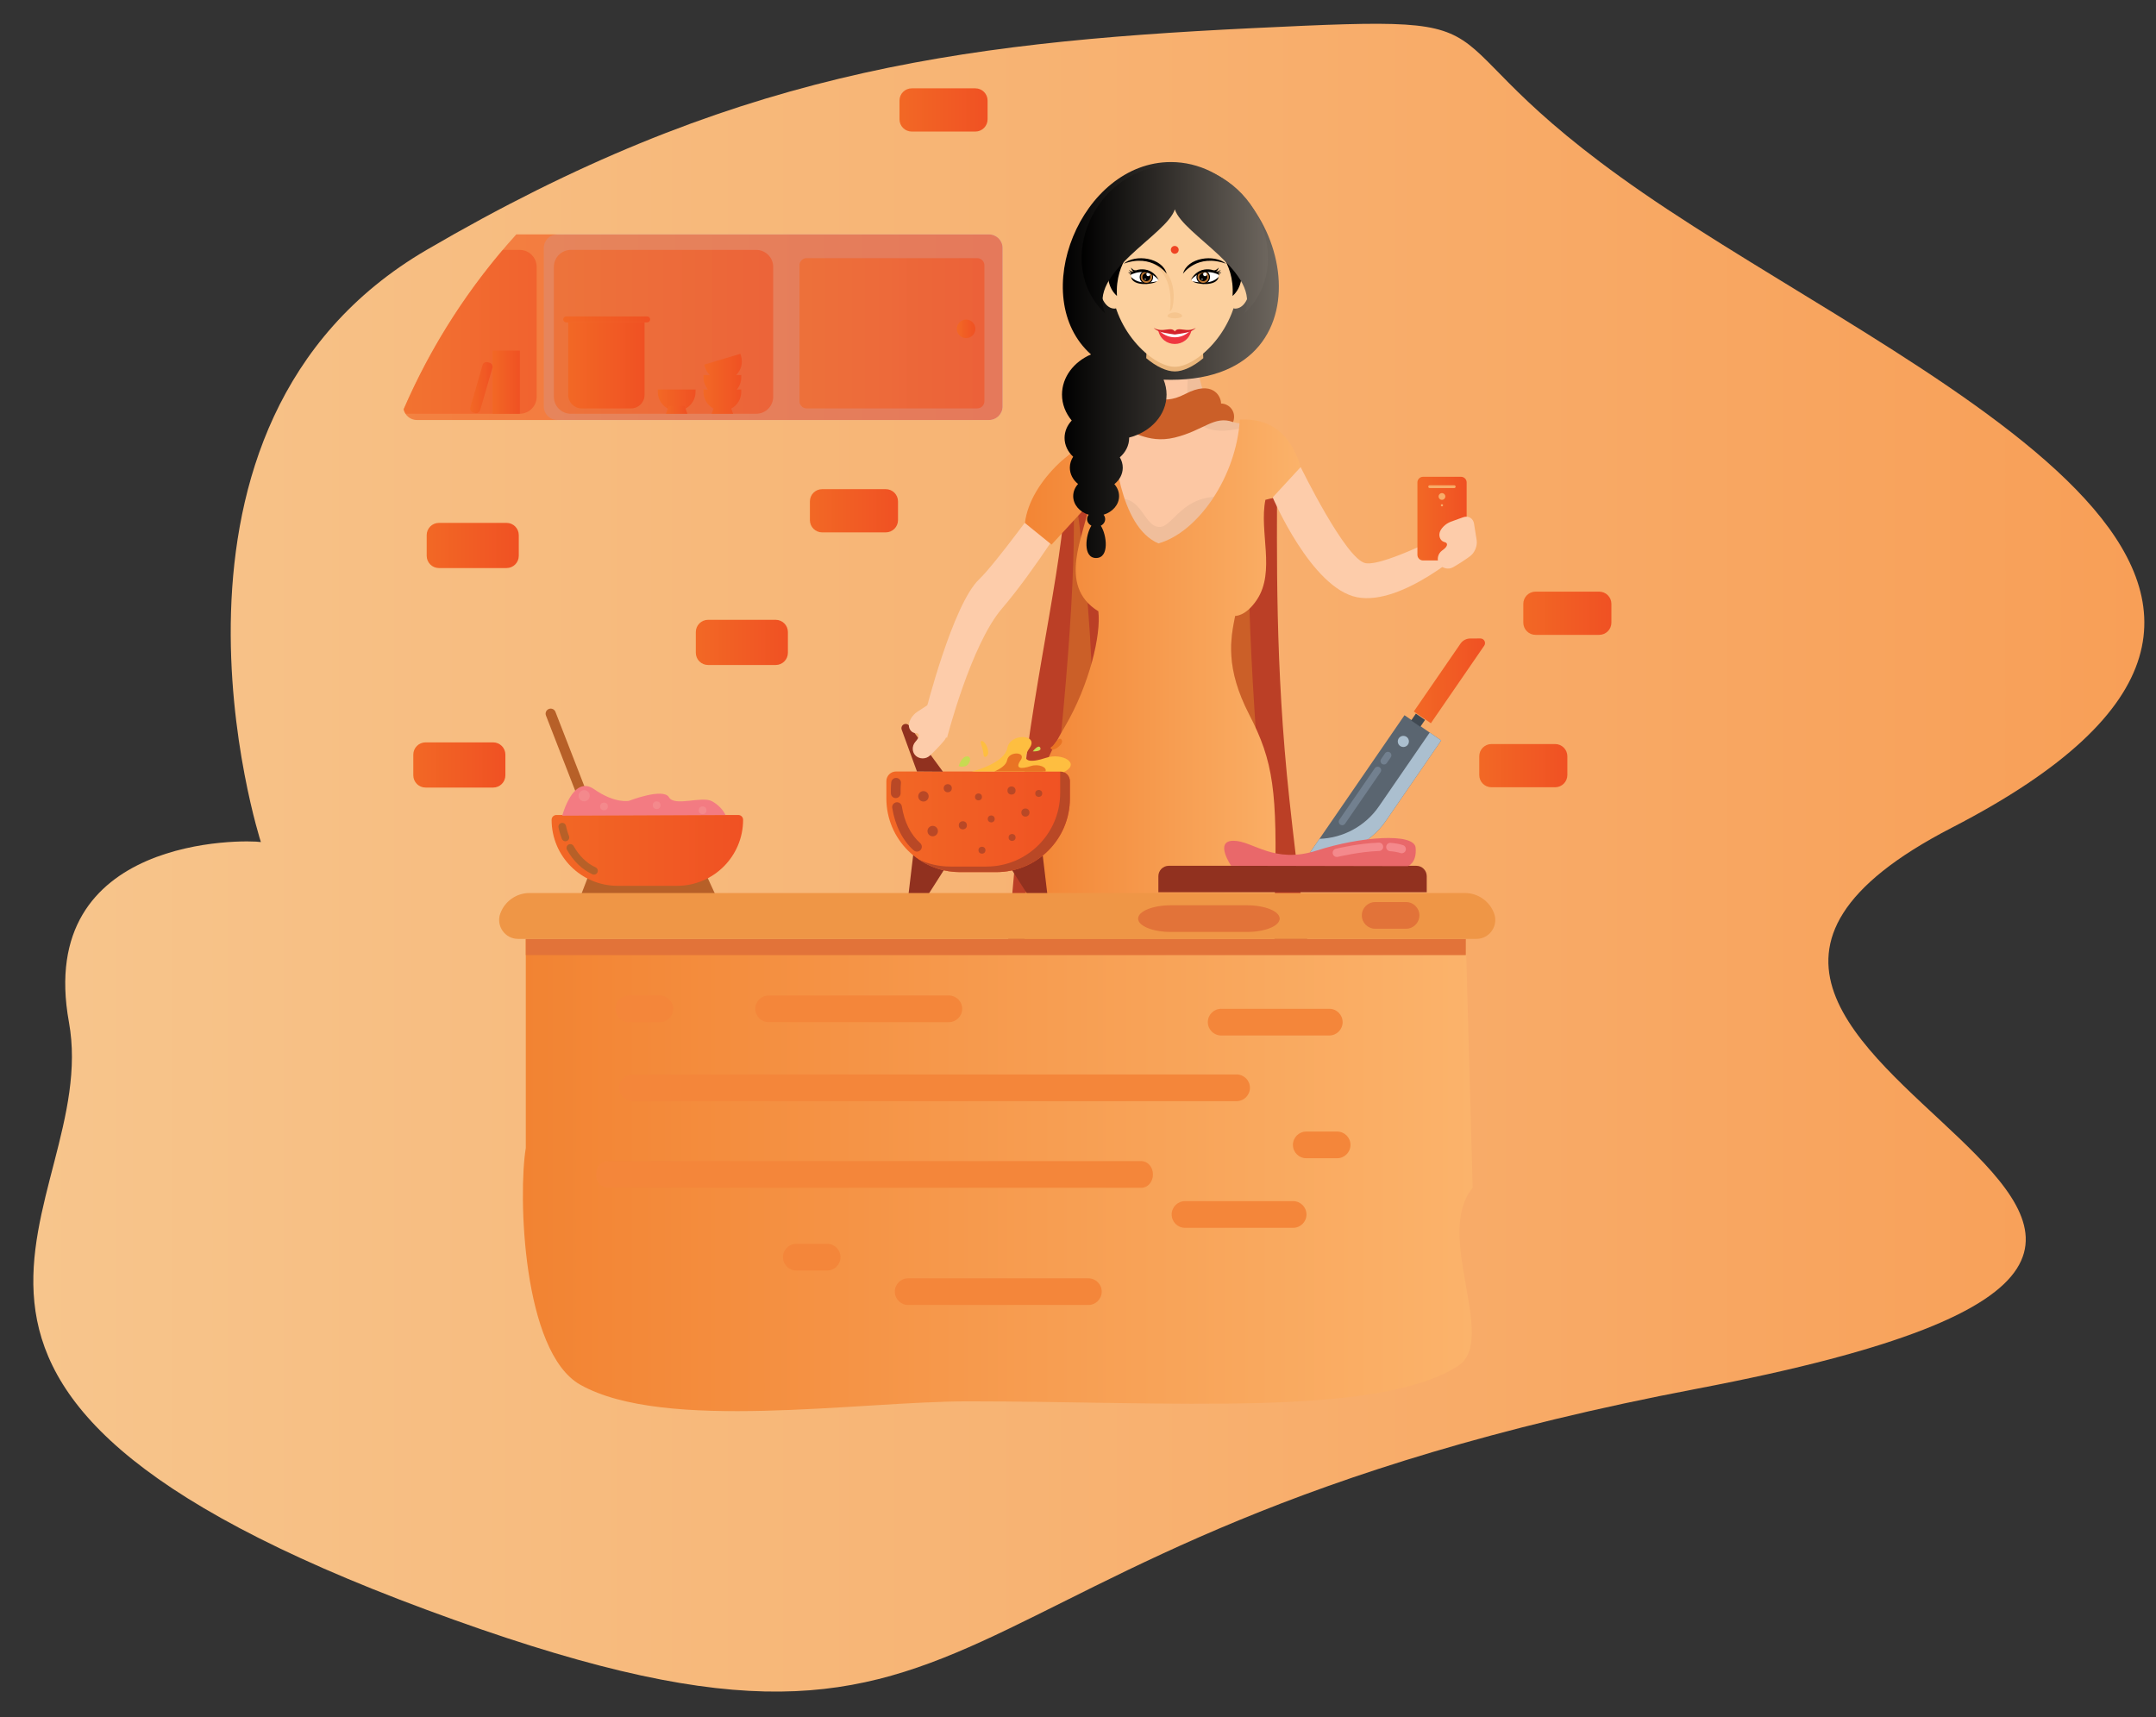<?xml version="1.0" encoding="utf-8"?>
<!-- Generator: Adobe Illustrator 16.0.0, SVG Export Plug-In . SVG Version: 6.00 Build 0)  -->
<!DOCTYPE svg PUBLIC "-//W3C//DTD SVG 1.1//EN" "http://www.w3.org/Graphics/SVG/1.1/DTD/svg11.dtd">
<svg version="1.1" id="Layer_1" xmlns="http://www.w3.org/2000/svg" xmlns:xlink="http://www.w3.org/1999/xlink" x="0px" y="0px"
	 width="1504px" height="1198px" viewBox="0 0 1504 1198" enable-background="new 0 0 1504 1198" xml:space="preserve">
<rect x="0" y="0" width="1504" height="1198" fill="#333333" stroke="none"/>
<linearGradient id="SVGID_1_" gradientUnits="userSpaceOnUse" x1="23.241" y1="598.326" x2="1495.865" y2="598.326">
	<stop  offset="0" style="stop-color:#F7C58C"/>
	<stop  offset="1" style="stop-color:#F89F57"/>
</linearGradient>
<path fill="url(#SVGID_1_)" d="M181.983,587.42c0,0-94.085-290.671,115.669-413.122S663.475,29.813,873.576,19.644
	s96.542-1.218,289.763,126.51s516.95,266.886,198.306,431.206s391.524,282.964-177.967,391.438s-465.271,310.17-886.025,154.237
	S71.814,843.75,48.085,713.054S171.813,585.703,181.983,587.42z"/>
<g>
	<path fill="#CCD8DE" d="M689.951,293.008H388.797c-5.221,0-9.453-4.231-9.453-9.452V172.977c0-5.221,4.232-9.453,9.453-9.453
		h301.154c5.22,0,9.452,4.232,9.452,9.453v110.579C699.403,288.777,695.171,293.008,689.951,293.008z"/>
	<linearGradient id="SVGID_2_" gradientUnits="userSpaceOnUse" x1="281.582" y1="228.266" x2="699.403" y2="228.266">
		<stop  offset="0" style="stop-color:#F26825"/>
		<stop  offset="1" style="stop-color:#F05123"/>
	</linearGradient>
	<path opacity="0.7" fill="url(#SVGID_2_)" d="M689.951,163.524H360.156c-32.436,35.844-59.112,76.996-78.574,121.996
		c0.904,4.277,4.698,7.488,9.245,7.488h399.125c5.22,0,9.452-4.231,9.452-9.452V172.977
		C699.403,167.756,695.171,163.524,689.951,163.524z"/>
	<linearGradient id="SVGID_3_" gradientUnits="userSpaceOnUse" x1="386.374" y1="231.49" x2="539.374" y2="231.49">
		<stop  offset="0" style="stop-color:#F26825"/>
		<stop  offset="1" style="stop-color:#F05123"/>
	</linearGradient>
	<path opacity="0.6" fill="url(#SVGID_3_)" d="M527.507,288.647H398.241c-6.554,0-11.867-5.313-11.867-11.866V186.2
		c0-6.554,5.313-11.866,11.867-11.866h129.267c6.554,0,11.867,5.313,11.867,11.866v90.581
		C539.374,283.334,534.061,288.647,527.507,288.647z"/>
	<linearGradient id="SVGID_4_" gradientUnits="userSpaceOnUse" x1="281.582" y1="231.49" x2="374.374" y2="231.49">
		<stop  offset="0" style="stop-color:#F26825"/>
		<stop  offset="1" style="stop-color:#F05123"/>
	</linearGradient>
	<path opacity="0.6" fill="url(#SVGID_4_)" d="M362.507,174.333h-11.792c-28.187,33.23-51.597,70.64-69.133,111.187
		c0.239,1.132,0.685,2.186,1.289,3.127h79.637c6.554,0,11.867-5.313,11.867-11.866V186.2
		C374.374,179.646,369.061,174.333,362.507,174.333z"/>
	<linearGradient id="SVGID_5_" gradientUnits="userSpaceOnUse" x1="557.707" y1="232.483" x2="686.707" y2="232.483">
		<stop  offset="0" style="stop-color:#F26825"/>
		<stop  offset="1" style="stop-color:#F05123"/>
	</linearGradient>
	<path opacity="0.6" fill="url(#SVGID_5_)" d="M681.707,284.9h-119c-2.762,0-5-2.239-5-5v-94.833c0-2.762,2.238-5,5-5h119
		c2.762,0,5,2.238,5,5V279.9C686.707,282.661,684.469,284.9,681.707,284.9z"/>
	<g>
		<g>
			<linearGradient id="SVGID_6_" gradientUnits="userSpaceOnUse" x1="396.374" y1="254.9" x2="449.624" y2="254.9">
				<stop  offset="0" style="stop-color:#F26825"/>
				<stop  offset="1" style="stop-color:#F05123"/>
			</linearGradient>
			<path fill="url(#SVGID_6_)" d="M440.249,284.9h-34.5c-5.178,0-9.375-4.197-9.375-9.375V224.9h53.25v50.625
				C449.624,280.703,445.427,284.9,440.249,284.9z"/>
			<linearGradient id="SVGID_7_" gradientUnits="userSpaceOnUse" x1="392.874" y1="222.816" x2="453.541" y2="222.816">
				<stop  offset="0" style="stop-color:#F26825"/>
				<stop  offset="1" style="stop-color:#F05123"/>
			</linearGradient>
			<path fill="url(#SVGID_7_)" d="M451.458,220.733h-56.5c-1.151,0-2.083,0.934-2.083,2.084l0,0c0,1.15,0.933,2.083,2.083,2.083
				h56.5c1.15,0,2.083-0.933,2.083-2.083l0,0C453.541,221.667,452.608,220.733,451.458,220.733z"/>
		</g>
	</g>
	<g>
		<g>
			<linearGradient id="SVGID_8_" gradientUnits="userSpaceOnUse" x1="458.874" y1="279.15" x2="485.207" y2="279.15">
				<stop  offset="0" style="stop-color:#F26825"/>
				<stop  offset="1" style="stop-color:#F05123"/>
			</linearGradient>
			<path fill="url(#SVGID_8_)" d="M485.208,271.733h-26.333v1.667c0,7.272,5.895,13.167,13.167,13.167l0,0
				c7.272,0,13.167-5.895,13.167-13.167V271.733z"/>
			<linearGradient id="SVGID_9_" gradientUnits="userSpaceOnUse" x1="464.541" y1="285.94" x2="479.541" y2="285.94">
				<stop  offset="0" style="stop-color:#F26825"/>
				<stop  offset="1" style="stop-color:#F05123"/>
			</linearGradient>
			<polygon fill="url(#SVGID_9_)" points="477.541,283.233 466.541,283.233 464.541,288.647 479.541,288.647 			"/>
		</g>
	</g>
	<linearGradient id="SVGID_10_" gradientUnits="userSpaceOnUse" x1="490.749" y1="267.727" x2="517.515" y2="267.727">
		<stop  offset="0" style="stop-color:#F26825"/>
		<stop  offset="1" style="stop-color:#F05123"/>
	</linearGradient>
	<path fill="url(#SVGID_10_)" d="M516.957,248.403l-0.479-1.596l-25.222,7.57l0.479,1.596c0.666,2.219,1.867,4.126,3.416,5.635
		h-4.402v1.667c0,3.222,1.161,6.17,3.082,8.458h-3.082v1.667c0,5.044,2.838,9.42,7.002,11.632l-1.336,3.615h15l-1.335-3.615
		c4.164-2.212,7.002-6.588,7.002-11.632v-1.667H514c1.921-2.288,3.083-5.236,3.083-8.458v-1.667h-3.545
		C516.928,258.293,518.415,253.26,516.957,248.403z"/>
	<linearGradient id="SVGID_11_" gradientUnits="userSpaceOnUse" x1="667.488" y1="229.4" x2="680.403" y2="229.4">
		<stop  offset="0" style="stop-color:#F26825"/>
		<stop  offset="1" style="stop-color:#F05123"/>
	</linearGradient>
	<circle fill="url(#SVGID_11_)" cx="673.946" cy="229.4" r="6.458"/>
	<linearGradient id="SVGID_12_" gradientUnits="userSpaceOnUse" x1="343.624" y1="266.607" x2="362.624" y2="266.607">
		<stop  offset="0" style="stop-color:#F26825"/>
		<stop  offset="1" style="stop-color:#F05123"/>
	</linearGradient>
	<rect x="343.624" y="244.567" fill="url(#SVGID_12_)" width="19" height="44.08"/>
	<linearGradient id="SVGID_13_" gradientUnits="userSpaceOnUse" x1="327.978" y1="270.398" x2="343.608" y2="270.398">
		<stop  offset="0" style="stop-color:#F26825"/>
		<stop  offset="1" style="stop-color:#F05123"/>
	</linearGradient>
	<path fill="url(#SVGID_13_)" d="M341.509,253.055l-1.281-0.371c-1.542-0.445-3.154,0.441-3.6,1.984l-8.535,29.473
		c-0.447,1.542,0.441,3.154,1.983,3.601l1.281,0.37c1.542,0.447,3.154-0.441,3.601-1.982l8.535-29.474
		C343.939,255.114,343.051,253.502,341.509,253.055z"/>
	<linearGradient id="SVGID_14_" gradientUnits="userSpaceOnUse" x1="297.652" y1="380.52" x2="361.893" y2="380.52">
		<stop  offset="0" style="stop-color:#F26825"/>
		<stop  offset="1" style="stop-color:#F05123"/>
	</linearGradient>
	<path fill="url(#SVGID_14_)" d="M353.35,396.28h-47.155c-4.718,0-8.543-3.824-8.543-8.543v-14.434c0-4.719,3.825-8.543,8.543-8.543
		h47.155c4.718,0,8.543,3.824,8.543,8.543v14.434C361.893,392.456,358.068,396.28,353.35,396.28z"/>
	<linearGradient id="SVGID_15_" gradientUnits="userSpaceOnUse" x1="485.395" y1="448.143" x2="549.635" y2="448.143">
		<stop  offset="0" style="stop-color:#F26825"/>
		<stop  offset="1" style="stop-color:#F05123"/>
	</linearGradient>
	<path fill="url(#SVGID_15_)" d="M541.092,463.903h-47.155c-4.718,0-8.542-3.825-8.542-8.543v-14.434
		c0-4.719,3.825-8.543,8.542-8.543h47.155c4.718,0,8.543,3.824,8.543,8.543v14.434C549.635,460.078,545.811,463.903,541.092,463.903
		z"/>
	<linearGradient id="SVGID_16_" gradientUnits="userSpaceOnUse" x1="627.467" y1="76.695" x2="688.927" y2="76.695">
		<stop  offset="0" style="stop-color:#F26825"/>
		<stop  offset="1" style="stop-color:#F05123"/>
	</linearGradient>
	<path fill="url(#SVGID_16_)" d="M680.384,91.773H636.01c-4.718,0-8.542-3.825-8.542-8.543V70.161c0-4.718,3.825-8.543,8.542-8.543
		h44.374c4.718,0,8.543,3.825,8.543,8.543V83.23C688.927,87.949,685.102,91.773,680.384,91.773z"/>
	<linearGradient id="SVGID_17_" gradientUnits="userSpaceOnUse" x1="1062.638" y1="427.803" x2="1124.097" y2="427.803">
		<stop  offset="0" style="stop-color:#F26825"/>
		<stop  offset="1" style="stop-color:#F05123"/>
	</linearGradient>
	<path fill="url(#SVGID_17_)" d="M1115.554,442.88h-44.373c-4.718,0-8.543-3.825-8.543-8.543v-13.069
		c0-4.719,3.825-8.543,8.543-8.543h44.373c4.719,0,8.543,3.824,8.543,8.543v13.069
		C1124.097,439.055,1120.272,442.88,1115.554,442.88z"/>
	<linearGradient id="SVGID_18_" gradientUnits="userSpaceOnUse" x1="1031.908" y1="534.121" x2="1093.367" y2="534.121">
		<stop  offset="0" style="stop-color:#F26825"/>
		<stop  offset="1" style="stop-color:#F05123"/>
	</linearGradient>
	<path fill="url(#SVGID_18_)" d="M1084.824,549.199h-44.373c-4.718,0-8.543-3.826-8.543-8.543v-13.07
		c0-4.719,3.825-8.543,8.543-8.543h44.373c4.719,0,8.543,3.824,8.543,8.543v13.07
		C1093.367,545.373,1089.543,549.199,1084.824,549.199z"/>
	<linearGradient id="SVGID_19_" gradientUnits="userSpaceOnUse" x1="564.977" y1="356.315" x2="626.437" y2="356.315">
		<stop  offset="0" style="stop-color:#F26825"/>
		<stop  offset="1" style="stop-color:#F05123"/>
	</linearGradient>
	<path fill="url(#SVGID_19_)" d="M617.894,371.392h-44.374c-4.718,0-8.543-3.825-8.543-8.542v-13.07
		c0-4.719,3.825-8.543,8.543-8.543h44.374c4.718,0,8.543,3.824,8.543,8.543v13.07C626.437,367.567,622.612,371.392,617.894,371.392z
		"/>
	<linearGradient id="SVGID_20_" gradientUnits="userSpaceOnUse" x1="288.311" y1="533.646" x2="352.552" y2="533.646">
		<stop  offset="0" style="stop-color:#F26825"/>
		<stop  offset="1" style="stop-color:#F05123"/>
	</linearGradient>
	<path fill="url(#SVGID_20_)" d="M344.009,549.406h-47.155c-4.718,0-8.543-3.824-8.543-8.543V526.43
		c0-4.719,3.825-8.543,8.543-8.543h47.155c4.718,0,8.543,3.824,8.543,8.543v14.434C352.552,545.582,348.727,549.406,344.009,549.406
		z"/>
</g>
<path fill="#BB3F26" d="M743.818,328.867c0,57.215-21.271,135.017-31.422,228.863c-11.336,104.811-12.42,201.014-41.997,249.621
	c0,0,57.426,15.697,129.833,15.697c72.404,0,164.051-15.697,164.051-15.697c-38.229-38.229-53.473-144.811-64.811-249.621
	c-10.15-93.846-8.607-171.648-8.607-228.863H743.818z"/>
<path fill="#CB5F28" d="M914.168,821.162c-23.391-94.744-52.615-413.308-40.484-495.333
	c-35.465,207.089-14.602,422.575,0.99,499.751L914.168,821.162z"/>
<path fill="#CB5F28" d="M695.031,818.881c23.393-94.744,64.023-411.026,51.893-493.052c35.465,207.089,3.193,422.575-12.398,499.751
	L695.031,818.881z"/>
<path fill="#FCC7A3" d="M799.467,249.065c2.951,12.101,9.971,44.208-19.838,53.358c-29.811,9.15-44.506,15.706-48.932,41.975
	l23.906,11.216l5.904-7.083c4.426,10.625-4.133,25.384-2.658,41.912c1.477,16.528,23.604,48.995,19.443,77.33
	c-4.158,28.334-25.514,42.797-32.006,86.184c69.949,22.727,151.379,18.891,132.49-38.369c-5.904-16.824-23.389-33.942-20.438-70.246
	c3.109-38.243,24.18-97.99,24.18-97.99l26.857-7.379c-8.264-42.797-18.889-41.617-43.387-44.568s-29.787-32.466-29.787-46.338
	H799.467z"/>
<path opacity="0.05" d="M808.885,367.605c10.938,0,17.881-30.272,58.113-18.169c40.23,12.102-35.111,51.72-70.393,48.384
	c-35.279-3.336-35.574-42.991-24.23-47.712C796.605,340.022,796.605,367.605,808.885,367.605z"/>
<ellipse fill="#FDD1B0" cx="817.342" cy="249.065" rx="17.869" ry="4.534"/>
<path opacity="0.05" d="M788.145,298.625c11.938,7.655,24.66,3.211,12.492-16.432C798.723,288.561,794.941,294.441,788.145,298.625z
	 M749.357,353.152l5.246,2.461l5.904-7.083c4.426,10.625-4.133,25.384-2.658,41.912c0.545,6.091,2.5,14.352,4.543,23.768
	c9.588-8.58,11.623-21.189,7.516-52.684C765.955,331.222,757.414,341.778,749.357,353.152z M864.99,295.403
	c-24.498-2.951-29.787-32.466-29.787-46.338h-3.943c-6.375,27.421-6.91,63.631,42.424,47.363
	C870.992,296.087,868.105,295.778,864.99,295.403z"/>
<path opacity="0.05" d="M848.422,674.494c-23.627,7.666-61.137,20.303-58.855,22.586c1.969,1.969,4.803,30.672,6.064,60.057
	c20.264-0.844,40.102-0.691,52.201,26.559c0.289-23.816,12.053-39.945,17.975-101.104
	C859.574,680.074,853.789,677.354,848.422,674.494z"/>
<path opacity="0.05" d="M733.609,668.566c2.887,39.359,8.154,62.33,12.438,79.158c24.703-7.041,39.953-5.18,59.672-4.973
	c1.432-23.752,3.68-44.029,5.322-45.672C814.357,693.762,733.609,668.566,733.609,668.566z"/>
<path fill="#CB5F28" d="M782.781,301.313c6.031-3.123,16.621,8.839,36.756,3.919c20.135-4.921,27.461-15.637,40.668-10.806
	c2.664-7.471-2.961-12.919-8.408-12.919c0-5.448-6.15-16.519-24.955-6.678c-18.805,9.841-24.779-2.812-30.402,2.812
	c-5.623,0.879-8.963,8.436-7.205,13.884C784.842,291.525,780.721,295.637,782.781,301.313z"/>
<path fill="#A154A1" d="M787.84,715.693c-40.135-2.912-68.746-10.73-77.816-13.475c-1.674,11.1-3.074,17.129-3.074,17.129
	s31.854,10.887,80.891,14.445c55.756,4.045,106.332-6.115,106.332-6.115s-1.199-5.709-2.445-17.643
	C880.998,711.969,836.387,719.215,787.84,715.693z"/>
<g opacity="0.05">
	<path d="M861.623,429.656c0,0,0.018,0,0.041,0.002C861.65,429.658,861.637,429.656,861.623,429.656z"/>
	<path d="M808.885,448.946c20.436,0,36.391,11.18,50.699,14.524c-1.891-13.635,0.139-24.313,2.039-33.814
		c-29.74,0-25.666-8.07-50.102-8.07c-18.387,0-26.664,4.824-45.35,4.824c1.084,8.676-0.742,22.754-5.34,38.488
		C775.188,460.901,791.859,448.946,808.885,448.946z"/>
</g>
<path opacity="0.05" d="M873.576,502.721c-0.68-1.377-1.383-2.77-2.113-4.188c-14.191-27.519-13.771-45.978-11.322-60.929
	C820.844,447.317,829.941,482.035,873.576,502.721z"/>
<path opacity="0.05" d="M768.473,731.934c-11.74-56.635-26.043-159.275,85.746-186.709
	c-93.387,11.955-108.357,59.709-108.357,129.635c0,20.783-2.861,38.248-6.867,52.467
	C747.43,728.975,757.334,730.605,768.473,731.934z"/>
<path opacity="0.05" d="M721.635,557.307c-3.934,16.74-6.02,37.037-6.02,64.684c0,60.09-8.666,97.357-8.666,97.357
	s3.727,1.273,10.584,3.09c17.596-37.797,18.395-70.156,11.451-110.684C725.443,591.076,722.879,573.305,721.635,557.307z
	 M888.969,649.426c-26.574,25.074-46.059,56.779-30.133,83.135c21.355-2.076,35.336-4.883,35.336-4.883
	S889.029,703.273,888.969,649.426z"/>
<path opacity="0.05" d="M736.76,349.842l18.955,8.037l4.15-6.551C759.865,351.329,747.611,336.391,736.76,349.842z M882.738,348.683
	l11.037-2.739C882.965,321.301,882.738,348.683,882.738,348.683z"/>
<linearGradient id="SVGID_21_" gradientUnits="userSpaceOnUse" x1="851.256" y1="725.257" x2="851.256" y2="495.598">
	<stop  offset="0" style="stop-color:#FFFFFF;stop-opacity:0"/>
	<stop  offset="0.073" style="stop-color:#FFFFFF;stop-opacity:0.146"/>
	<stop  offset="0.5" style="stop-color:#FFFFFF"/>
	<stop  offset="0.927" style="stop-color:#FFFFFF;stop-opacity:0.146"/>
	<stop  offset="1" style="stop-color:#FFFFFF;stop-opacity:0"/>
</linearGradient>
<path opacity="0.2" fill="url(#SVGID_21_)" d="M860.641,725.227c-11.416-50.189,36.199-179.273-14.154-229.629
	c23.615,85.176-25.264,144.494-11.633,212.549C838.578,726.748,860.641,725.227,860.641,725.227z"/>
<linearGradient id="SVGID_22_" gradientUnits="userSpaceOnUse" x1="763.939" y1="603.555" x2="763.939" y2="436.243">
	<stop  offset="0" style="stop-color:#FFFFFF;stop-opacity:0"/>
	<stop  offset="0.073" style="stop-color:#FFFFFF;stop-opacity:0.146"/>
	<stop  offset="0.5" style="stop-color:#FFFFFF"/>
	<stop  offset="0.927" style="stop-color:#FFFFFF;stop-opacity:0.146"/>
	<stop  offset="1" style="stop-color:#FFFFFF;stop-opacity:0"/>
</linearGradient>
<path opacity="0.2" fill="url(#SVGID_22_)" d="M789.467,436.243c0,40.318-46.725,107.238-46.725,167.312
	C723.9,548.703,771.555,479.572,789.467,436.243z"/>
<g>
	<polygon fill="#B76028" points="491.466,607.71 411.713,607.71 405.066,624.98 499.442,624.98 	"/>
	<linearGradient id="SVGID_23_" gradientUnits="userSpaceOnUse" x1="384.796" y1="593.246" x2="518.383" y2="593.246">
		<stop  offset="0" style="stop-color:#F26825"/>
		<stop  offset="1" style="stop-color:#F05123"/>
	</linearGradient>
	<path fill="url(#SVGID_23_)" d="M515.042,568.538H388.138c-1.846,0-3.342,1.496-3.342,3.342l0,0
		c0,25.446,20.628,46.075,46.075,46.075h41.437c25.447,0,46.075-20.629,46.075-46.075l0,0
		C518.383,570.034,516.887,568.538,515.042,568.538z"/>
	<path fill="#B76028" d="M413.576,563.767l-6.608,2.568l-26.109-67.177c-0.709-1.825,0.195-3.879,2.02-4.588l0,0
		c1.824-0.71,3.878,0.194,4.588,2.02L413.576,563.767z"/>
	<path fill="#B76028" d="M414.369,610.146c-0.374,0-0.754-0.078-1.116-0.246c-7.256-3.363-13.22-9.108-17.723-17.075
		c-0.723-1.278-0.272-2.899,1.006-3.623c1.279-0.724,2.901-0.271,3.623,1.007c3.945,6.979,9.103,11.98,15.33,14.868
		c1.332,0.617,1.912,2.197,1.293,3.529C416.333,609.577,415.373,610.146,414.369,610.146z"/>
	<path fill="#B76028" d="M394.438,586.878c-1.073,0-2.084-0.654-2.487-1.718c-1.727-4.556-2.326-7.861-2.351-8
		c-0.258-1.444,0.705-2.826,2.15-3.083c1.439-0.264,2.824,0.702,3.083,2.147l0,0c0.005,0.029,0.55,2.992,2.088,7.051
		c0.521,1.373-0.17,2.908-1.543,3.429C395.069,586.822,394.751,586.878,394.438,586.878z"/>
	<path fill="#F37B82" d="M392.217,569.021c0,0,7.532-28.755,22.154-18.517c14.622,10.239,24.369,8.156,24.369,8.156
		s23.926-9.295,27.914-2.498s23.04-1.138,30.129,2.829c7.089,3.968,9.305,9.547,9.305,9.547L392.217,569.021z"/>
	<circle fill="#F4898C" cx="407.476" cy="555.095" r="3.905"/>
	<circle fill="#F4898C" cx="458.07" cy="561.699" r="2.7"/>
	<circle fill="#F4898C" cx="421.35" cy="562.571" r="2.7"/>
	<circle fill="#F4898C" cx="490.137" cy="565.271" r="2.7"/>
</g>
<g>
	<path fill="#FDCCAA" d="M728.418,346.306c0,0-33.92,46.97-45.384,57.814c-18.462,17.465-37.429,92.819-37.429,92.819l14.979,17.956
		c0,0,16.659-64.995,38.214-90.175c23.779-27.779,50.56-71.568,50.56-71.568L728.418,346.306z"/>
</g>
<linearGradient id="SVGID_24_" gradientUnits="userSpaceOnUse" x1="706.949" y1="513.698" x2="910.822" y2="513.698">
	<stop  offset="0" style="stop-color:#F28332"/>
	<stop  offset="1" style="stop-color:#FBB36B"/>
</linearGradient>
<path fill="url(#SVGID_24_)" d="M894.172,727.678c0,0-6.771-32.107-4.869-103.971c1.9-71.861-1.031-92.58-17.84-125.174
	s-13.119-52.478-9.84-68.877c0,0,7.332,0.483,15.17-11.274c13.119-19.68,1.436-47.559,5.945-69.698l28.084-6.97
	c-5.945-39.563-24.395-50.019-45.939-48.994c-2.424,39.78-29.105,78.597-56.758,86.359c-27.652-11.643-31.533-67.432-31.533-78.59
	c-23.496,5.854-57.915,34.212-61.628,64.349l18.593,15.078l26.309-28.586c-2.938,21.347-23.16,56.881,6.307,75.081
	c2.023,16.178-6.066,51.133-23.4,80.6c-17.332,29.469-27.156,54.891-27.156,114.98s-8.666,97.357-8.666,97.357
	s31.854,10.887,80.891,14.445C843.596,737.838,894.172,727.678,894.172,727.678z"/>
<path fill="#F4863A" d="M960.03,640.832H819.132c-2.569,0-4.652-2.083-4.652-4.652l0,0c0-2.569,2.083-4.652,4.652-4.652H960.03
	c2.569,0,4.652,2.083,4.652,4.652l0,0C964.683,638.749,962.6,640.832,960.03,640.832z"/>
<path fill="#F4863A" d="M1002.398,640.832h-16.438c-2.569,0-4.652-2.083-4.652-4.652l0,0c0-2.569,2.083-4.652,4.652-4.652h16.438
	c2.569,0,4.652,2.083,4.652,4.652l0,0C1007.051,638.749,1004.968,640.832,1002.398,640.832z"/>
<linearGradient id="SVGID_25_" gradientUnits="userSpaceOnUse" x1="364.757" y1="819.697" x2="1027.327" y2="819.697">
	<stop  offset="0" style="stop-color:#F28332"/>
	<stop  offset="1" style="stop-color:#FBB36B"/>
</linearGradient>
<path fill="url(#SVGID_25_)" d="M366.79,800.889c-5.352,32.031-2.505,142.267,38.024,165.111
	c58.547,33,193.936,11.583,270.54,11.583c141.398,0,285.294,11.334,341.574-24.583c28.479-18.174-17.028-91.542,10.398-124.385
	l-4.784-173.637H366.79V800.889z"/>
<rect x="366.79" y="654.979" fill="#E27339" width="655.753" height="11.314"/>
<path fill="#F4863A" d="M796.233,828.615H423.832c-4.448,0-8.054-4.166-8.054-9.305l0,0c0-5.139,3.606-9.305,8.054-9.305h372.401
	c4.448,0,8.054,4.166,8.054,9.305l0,0C804.287,824.449,800.682,828.615,796.233,828.615z"/>
<path fill="#F4863A" d="M902.076,856.529h-75.431c-5.139,0-9.304-4.166-9.304-9.305l0,0c0-5.139,4.165-9.305,9.304-9.305h75.431
	c5.139,0,9.305,4.166,9.305,9.305l0,0C911.381,852.363,907.215,856.529,902.076,856.529z"/>
<path fill="#F4863A" d="M460.271,713.054h-21.543c-5.139,0-9.305-4.166-9.305-9.305l0,0c0-5.139,4.166-9.305,9.305-9.305h21.543
	c5.139,0,9.305,4.166,9.305,9.305l0,0C469.576,708.888,465.41,713.054,460.271,713.054z"/>
<path fill="#F4863A" d="M577.029,886.305h-21.543c-5.139,0-9.305-4.166-9.305-9.305l0,0c0-5.139,4.166-9.305,9.305-9.305h21.543
	c5.139,0,9.305,4.166,9.305,9.305l0,0C586.333,882.139,582.167,886.305,577.029,886.305z"/>
<path fill="#F4863A" d="M932.771,807.991h-21.543c-5.139,0-9.305-4.165-9.305-9.305l0,0c0-5.139,4.166-9.305,9.305-9.305h21.543
	c5.139,0,9.305,4.166,9.305,9.305l0,0C942.076,803.826,937.91,807.991,932.771,807.991z"/>
<path fill="#F4863A" d="M661.907,713.054H536.183c-5.139,0-9.304-4.166-9.304-9.305l0,0c0-5.139,4.166-9.305,9.304-9.305h125.724
	c5.139,0,9.305,4.166,9.305,9.305l0,0C671.212,708.888,667.046,713.054,661.907,713.054z"/>
<path fill="#F4863A" d="M759.234,910.358H633.51c-5.139,0-9.304-4.166-9.304-9.305l0,0c0-5.139,4.166-9.305,9.304-9.305h125.724
	c5.139,0,9.305,4.166,9.305,9.305l0,0C768.539,906.192,764.373,910.358,759.234,910.358z"/>
<path fill="#F4863A" d="M927.297,722.358h-75.431c-5.14,0-9.305-4.166-9.305-9.305l0,0c0-5.139,4.165-9.305,9.305-9.305h75.431
	c5.139,0,9.305,4.166,9.305,9.305l0,0C936.602,718.192,932.436,722.358,927.297,722.358z"/>
<path fill="#F4863A" d="M862.639,768.162H441.186c-5.139,0-9.304-4.166-9.304-9.305l0,0c0-5.139,4.166-9.305,9.304-9.305h421.453
	c5.139,0,9.305,4.166,9.305,9.305l0,0C871.943,763.996,867.777,768.162,862.639,768.162z"/>
<g>
	<path fill="#FDCCAA" d="M907.336,325.829c0,0,31.48,64.6,45.276,67.057c13.793,2.457,67.846-26.443,67.846-26.443l3.3,15.25
		c0,0-45.186,41.137-77.066,34.946c-31.882-6.189-58.874-69.65-58.874-69.65L907.336,325.829z"/>
</g>
<linearGradient id="SVGID_26_" gradientUnits="userSpaceOnUse" x1="740.844" y1="251.159" x2="892.127" y2="251.159">
	<stop  offset="0" style="stop-color:#000000"/>
	<stop  offset="1" style="stop-color:#6D665E"/>
</linearGradient>
<path fill-rule="evenodd" clip-rule="evenodd" fill="url(#SVGID_26_)" d="M816.785,113.047c-62.779,0-100.669,94.144-55.724,134.201
	c-11.962,5.146-20.218,15.775-20.218,28.039c0,6.723,2.521,12.963,6.782,18.073c-3.126,3.311-4.997,7.533-4.997,12.151
	c0,5.038,2.272,9.645,5.995,13.094c-1.472,2.273-2.314,4.881-2.314,7.651c0,4.482,2.201,8.511,5.729,11.373
	c-2.115,2.35-3.387,5.292-3.387,8.479c0,5.944,4.522,11.1,10.804,12.965c-0.693,0.881-1.101,1.947-1.101,3.095
	c0,1.896,1.196,3.597,2.988,4.55c-4.112,6.372-6.148,22.552,3.257,22.552c9.49,0,7.479-16.162,3.317-22.541
	c1.835-0.951,3.04-2.657,3.04-4.561c0-1.154-0.412-2.224-1.118-3.108c6.317-1.875,10.821-7.021,10.821-12.953
	c0-3.136-1.234-6.033-3.296-8.364c3.597-2.868,5.861-6.944,5.861-11.487c0-2.598-0.749-5.051-2.052-7.222
	c4.02-3.491,6.514-8.274,6.514-13.523c0-0.096-0.007-0.189-0.009-0.285c15.114-3.836,26.106-15.831,26.106-29.94
	c0-3.658-0.736-7.168-2.077-10.435c1.66,0.063,3.351,0.098,5.077,0.098C936.121,264.951,896.418,113.047,816.785,113.047z"/>
<path fill-rule="evenodd" clip-rule="evenodd" fill="#EAB67C" d="M799.592,249.86c0.669-8.477,0.111-14.833,0.111-14.833
	c24.76-6.692,14.945-6.692,39.593,0c0,0-0.446,6.356,0.111,14.833c-6.915,5.911-14.164,9.257-19.853,9.257
	C813.756,259.117,806.617,255.771,799.592,249.86L799.592,249.86z"/>
<path fill-rule="evenodd" clip-rule="evenodd" fill="#FCD09E" d="M774.721,185.619c3.457,0,6.914,6.692,7.695,14.834
	c0.78,8.142-1.45,14.833-4.907,14.833C765.352,215.286,762.563,185.619,774.721,185.619L774.721,185.619z"/>
<path fill-rule="evenodd" clip-rule="evenodd" fill="#FCD09E" d="M864.391,185.619c-3.569,0-7.027,6.692-7.696,14.834
	c-0.78,8.142,1.339,14.833,4.907,14.833C873.759,215.286,876.547,185.619,864.391,185.619L864.391,185.619z"/>
<path fill-rule="evenodd" clip-rule="evenodd" fill="#FCD09E" d="M819.555,134.873c24.426,0,44.166,27.103,44.166,60.561
	c0,33.348-28.105,60.449-44.166,60.449c-16.172,0-44.277-27.102-44.277-60.449C775.277,161.975,795.13,134.873,819.555,134.873
	L819.555,134.873z"/>
<path fill-rule="evenodd" clip-rule="evenodd" d="M794.238,169.559c0,0-16.618,12.156-15.057,36.916
	C766.467,195.099,774.051,169.113,794.238,169.559L794.238,169.559z"/>
<path fill-rule="evenodd" clip-rule="evenodd" d="M844.761,169.559c0,0,16.729,12.156,15.057,36.916
	C872.644,195.099,864.947,169.113,844.761,169.559L844.761,169.559z"/>
<path fill-rule="evenodd" clip-rule="evenodd" fill="#FFFFFF" d="M789.219,191.083c0,0-0.892,2.008,1.115,3.569
	c2.008,1.673,5.131,3.123,10.149,2.788c5.019-0.223,7.25-1.45,7.361-2.119C807.956,194.542,799.814,184.838,789.219,191.083
	L789.219,191.083z"/>
<path fill-rule="evenodd" clip-rule="evenodd" fill="#010101" d="M788.996,193.203c0.223,0,2.677,3.346,8.477,3.792
	c5.799,0.335,9.703-0.78,9.703-0.78C804.498,198.445,790.334,200.118,788.996,193.203L788.996,193.203z"/>
<path fill-rule="evenodd" clip-rule="evenodd" fill="#010101" d="M799.703,188.63c2.564,0,4.684,2.119,4.684,4.685
	c0,2.564-2.119,4.684-4.684,4.684c-2.565,0-4.685-2.119-4.685-4.684C795.019,190.75,797.138,188.63,799.703,188.63L799.703,188.63z"
	/>
<path fill-rule="evenodd" clip-rule="evenodd" fill="#BD7631" d="M799.703,189.299c2.23,0,4.015,1.784,4.015,4.016
	c0,2.23-1.784,4.015-4.015,4.015s-3.904-1.784-3.904-4.015C795.799,191.083,797.473,189.299,799.703,189.299L799.703,189.299z"/>
<path fill-rule="evenodd" clip-rule="evenodd" fill="#010101" d="M799.703,190.526c1.562,0,2.788,1.228,2.788,2.789
	c0,1.561-1.227,2.788-2.788,2.788s-2.789-1.228-2.789-2.788C796.914,191.753,798.142,190.526,799.703,190.526L799.703,190.526z"/>
<path fill-rule="evenodd" clip-rule="evenodd" fill="#FFFFFF" d="M800.93,190.081c0.781,0,1.338,0.558,1.338,1.227
	c0,0.78-0.557,1.338-1.338,1.338c-0.669,0-1.227-0.558-1.227-1.338C799.703,190.638,800.261,190.081,800.93,190.081L800.93,190.081z
	"/>
<path fill-rule="evenodd" clip-rule="evenodd" fill="#FFFFFF" d="M798.922,194.43c0.224,0,0.446,0.111,0.446,0.334
	s-0.223,0.446-0.446,0.446c-0.223,0-0.445-0.224-0.445-0.446S798.699,194.43,798.922,194.43L798.922,194.43z"/>
<path fill-rule="evenodd" clip-rule="evenodd" fill="#010101" d="M788.215,191.976c0,0,11.153-6.691,20.076,3.346
	C803.16,184.838,790.445,187.069,788.215,191.976L788.215,191.976z"/>
<path fill-rule="evenodd" clip-rule="evenodd" fill="#010101" d="M788.996,186.623c0.111,0.111,1.338,2.119,3.457,2.008
	l-0.892,1.338C791.562,189.968,789.33,189.188,788.996,186.623L788.996,186.623z"/>
<path fill-rule="evenodd" clip-rule="evenodd" fill="#010101" d="M787.547,188.184c0,0,1.227,1.45,3.122,1.227l-0.335,1.004
	C790.334,190.415,788.327,190.192,787.547,188.184L787.547,188.184z"/>
<path fill-rule="evenodd" clip-rule="evenodd" fill="#010101" d="M786.988,189.857c0,0,1.562,0.781,3.012,0.224
	C789.554,191.307,787.658,190.972,786.988,189.857L786.988,189.857z"/>
<path fill-rule="evenodd" clip-rule="evenodd" fill="#FFFFFF" d="M849.779,191.083c0,0,1.004,2.008-1.115,3.569
	c-2.008,1.673-5.019,3.123-10.037,2.788c-5.02-0.223-7.25-1.45-7.361-2.119C831.154,194.542,839.185,184.838,849.779,191.083
	L849.779,191.083z"/>
<path fill-rule="evenodd" clip-rule="evenodd" fill="#010101" d="M850.114,193.203c-0.224,0-2.677,3.346-8.477,3.792
	c-5.8,0.335-9.702-0.78-9.702-0.78C834.5,198.445,848.775,200.118,850.114,193.203L850.114,193.203z"/>
<path fill-rule="evenodd" clip-rule="evenodd" fill="#010101" d="M839.407,188.63c2.565,0,4.685,2.119,4.685,4.685
	c0,2.564-2.119,4.684-4.685,4.684c-2.677,0-4.796-2.119-4.796-4.684C834.611,190.75,836.73,188.63,839.407,188.63L839.407,188.63z"
	/>
<path fill-rule="evenodd" clip-rule="evenodd" fill="#BD7631" d="M839.407,189.299c2.119,0,3.903,1.784,3.903,4.016
	c0,2.23-1.784,4.015-3.903,4.015c-2.23,0-4.015-1.784-4.015-4.015C835.393,191.083,837.177,189.299,839.407,189.299L839.407,189.299
	z"/>
<path fill-rule="evenodd" clip-rule="evenodd" fill="#010101" d="M839.407,190.526c1.45,0,2.788,1.228,2.788,2.789
	c0,1.561-1.338,2.788-2.788,2.788c-1.562,0-2.899-1.228-2.899-2.788C836.508,191.753,837.846,190.526,839.407,190.526
	L839.407,190.526z"/>
<path fill-rule="evenodd" clip-rule="evenodd" fill="#FFFFFF" d="M840.635,190.081c0.669,0,1.227,0.558,1.227,1.227
	c0,0.78-0.558,1.338-1.227,1.338c-0.781,0-1.339-0.558-1.339-1.338C839.296,190.638,839.854,190.081,840.635,190.081
	L840.635,190.081z"/>
<path fill-rule="evenodd" clip-rule="evenodd" fill="#FFFFFF" d="M838.627,194.43c0.223,0,0.334,0.111,0.334,0.334
	s-0.111,0.446-0.334,0.446s-0.446-0.224-0.446-0.446S838.404,194.43,838.627,194.43L838.627,194.43z"/>
<path fill-rule="evenodd" clip-rule="evenodd" fill="#010101" d="M850.783,191.976c0,0-11.041-6.691-20.075,3.346
	C835.95,184.838,848.553,187.069,850.783,191.976L850.783,191.976z"/>
<path fill-rule="evenodd" clip-rule="evenodd" fill="#010101" d="M850.114,186.623c-0.111,0.111-1.45,2.119-3.569,2.008l0.893,1.338
	C847.438,189.968,849.668,189.188,850.114,186.623L850.114,186.623z"/>
<path fill-rule="evenodd" clip-rule="evenodd" fill="#010101" d="M851.564,188.184c0,0-1.339,1.45-3.234,1.227l0.334,1.004
	C848.664,190.415,850.783,190.192,851.564,188.184L851.564,188.184z"/>
<path fill-rule="evenodd" clip-rule="evenodd" fill="#010101" d="M852.01,189.857c0,0-1.449,0.781-3.011,0.224
	C849.557,191.307,851.342,190.972,852.01,189.857L852.01,189.857z"/>
<path fill-rule="evenodd" clip-rule="evenodd" fill="#FFFFFF" d="M808.402,230.565c0,0,1.784,3.681,6.134,5.02
	c3.234,0.892,4.462,1.115,4.907,1.115l0,0l0,0c0,0,0,0,0.111,0l0,0l0,0l0,0h0.111l0,0l0,0c0.447,0,1.674-0.224,4.797-1.115
	c4.461-1.339,6.245-5.02,6.245-5.02l-11.153,1.896L808.402,230.565z"/>
<path fill-rule="evenodd" clip-rule="evenodd" fill="#EF3740" d="M807.845,230.007c0.446,0.558,1.227,1.004,1.673,1.45
	c5.911,5.13,14.164,5.13,19.964,0c0.558-0.446,1.339-0.893,1.784-1.45C828.589,243.28,810.41,243.28,807.845,230.007
	L807.845,230.007z"/>
<path fill-rule="evenodd" clip-rule="evenodd" fill="#D3232A" d="M804.833,228.781c0,0,1.784,2.119,6.246,3.123
	c1.673,0.446,7.919,1.45,8.476,1.45c0.559,0,6.804-1.004,8.477-1.45c4.35-1.004,6.135-3.123,6.135-3.123
	c-4.797,2.565-8.365,0.893-11.711,0.893c-1.45,0-2.454,0.78-2.9,1.562c-0.557-0.781-1.449-1.562-3.011-1.562
	C813.198,229.673,809.629,231.346,804.833,228.781L804.833,228.781z"/>
<path fill-rule="evenodd" clip-rule="evenodd" fill="#F6C58E" d="M819.555,217.962c2.789,0,5.131,1.45,5.131,2.454
	c0,0.892-2.342,1.673-5.131,1.673c-2.899,0-5.13-0.781-5.13-1.673C814.425,219.413,816.655,217.962,819.555,217.962L819.555,217.962
	z"/>
<path fill-rule="evenodd" clip-rule="evenodd" fill="#F6C58E" d="M790.558,179.931c24.871-0.224,30.56,19.518,27.437,34.128
	c-0.446,1.673-1.004,2.677-2.008,3.123C815.986,217.182,822.678,183.166,790.558,179.931L790.558,179.931z"/>
<path fill-rule="evenodd" clip-rule="evenodd" d="M825.243,190.972c0,0,9.814-14.275,30.001-7.026
	C846.991,177.031,828.143,179.708,825.243,190.972L825.243,190.972z"/>
<path fill-rule="evenodd" clip-rule="evenodd" d="M813.867,190.972c0,0-9.926-14.275-30.002-7.026
	C792.119,177.031,810.855,179.708,813.867,190.972L813.867,190.972z"/>
<path fill-rule="evenodd" clip-rule="evenodd" fill="#EF4323" d="M819.443,177.031c1.562,0,2.789-1.227,2.789-2.788
	c0-1.45-1.228-2.677-2.789-2.677c-1.449,0-2.676,1.227-2.676,2.677C816.768,175.804,817.994,177.031,819.443,177.031
	L819.443,177.031z"/>
<linearGradient id="SVGID_27_" gradientUnits="userSpaceOnUse" x1="754.514" y1="166.938" x2="884.56" y2="166.938">
	<stop  offset="0" style="stop-color:#000000"/>
	<stop  offset="1" style="stop-color:#6D665E"/>
</linearGradient>
<path fill-rule="evenodd" clip-rule="evenodd" fill="url(#SVGID_27_)" d="M819.555,115.132c-56.434,0-85.543,68.925-48.515,103.61
	c-13.05-28.551,42.938-54.761,48.515-72.717c5.465,17.956,61.564,44.166,48.404,72.717
	C905.099,184.057,875.989,115.132,819.555,115.132L819.555,115.132z"/>
<linearGradient id="SVGID_28_" gradientUnits="userSpaceOnUse" x1="988.771" y1="361.793" x2="1023.111" y2="361.793">
	<stop  offset="0" style="stop-color:#F26825"/>
	<stop  offset="1" style="stop-color:#F05123"/>
</linearGradient>
<path fill="url(#SVGID_28_)" d="M988.771,336.546v50.491c0,2.174,1.76,3.938,3.935,3.938h26.47c2.173,0,3.936-1.765,3.936-3.938
	v-50.491c0-2.175-1.763-3.937-3.936-3.937h-26.469C990.532,332.608,988.771,334.372,988.771,336.546z M1005.885,353.259
	c-0.429,0-0.774-0.346-0.774-0.774s0.346-0.774,0.774-0.774c0.427,0,0.772,0.346,0.772,0.774S1006.312,353.259,1005.885,353.259z
	 M1005.885,348.694c-1.299,0-2.353-1.054-2.353-2.353c0-1.298,1.052-2.352,2.353-2.352c1.299,0,2.352,1.054,2.352,2.352
	C1008.234,347.641,1007.184,348.694,1005.885,348.694z M997.313,338.532h17.141c0.541,0,0.98,0.437,0.98,0.978
	c0,0.543-0.439,0.981-0.98,0.981h-17.141c-0.541,0-0.978-0.438-0.978-0.981C996.336,338.968,996.772,338.532,997.313,338.532z"/>
<g>
	<path fill="#FDCCAA" d="M1028.273,365.307c-0.593-3.751-3.999-5.764-7.571-4.474l-8.702,3.145c-3.572,1.291-7.06,4.764-7.751,7.718
		c-0.691,2.955,0.861,5.868,3.449,6.473s2.215,2.958-0.831,5.227l-0.949,0.708c-3.046,2.269-3.867,6.533-1.826,9.476
		c2.042,2.942,6.277,3.934,9.413,2.202c3.136-1.731,8.204-4.988,11.264-7.238l0.865-0.637c3.06-2.25,5.078-7.16,4.485-10.911
		L1028.273,365.307z"/>
</g>
<g>
	<path fill="#91311F" d="M637.716,590.684l-4.142,34.791c-0.402,3.378,1.82,6.512,5.141,7.25l0,0c1.73,0.385,3.514-0.348,4.47-1.841
		c5.377-8.399,22.51-35.198,21.691-34.38C663.906,597.474,637.716,590.684,637.716,590.684z"/>
	<path fill="#91311F" d="M726.678,590.684l4.141,34.791c0.402,3.378-1.818,6.512-5.141,7.25l0,0
		c-1.73,0.385-3.514-0.348-4.469-1.841c-5.378-8.399-22.51-35.198-21.691-34.38C700.487,597.474,726.678,590.684,726.678,590.684z"
		/>
	<linearGradient id="SVGID_29_" gradientUnits="userSpaceOnUse" x1="618.315" y1="573.286" x2="746.357" y2="573.286">
		<stop  offset="0" style="stop-color:#F26825"/>
		<stop  offset="1" style="stop-color:#F05123"/>
	</linearGradient>
	<path fill="url(#SVGID_29_)" d="M694.947,608.395h-25.221c-28.394,0-51.411-23.018-51.411-51.411v-12.016
		c0-3.751,3.04-6.79,6.79-6.79h114.463c3.75,0,6.789,3.039,6.789,6.79v12.016C746.357,585.377,723.341,608.395,694.947,608.395z"/>
	<path fill="#B94826" d="M739.568,538.178v14.926c0,28.394-23.018,51.411-51.411,51.411h-25.221c-7.883,0-15.348-1.78-22.025-4.951
		c8.219,5.573,18.136,8.831,28.815,8.831h25.221c28.394,0,51.41-23.018,51.41-51.411v-12.016
		C746.357,541.217,743.318,538.178,739.568,538.178L739.568,538.178z"/>
	<g>
		<circle fill="#B94826" cx="644.183" cy="555.521" r="3.638"/>
		<circle fill="#B94826" cx="705.618" cy="551.479" r="2.83"/>
		<circle fill="#B94826" cx="671.667" cy="575.729" r="2.829"/>
		<circle fill="#B94826" cx="715.318" cy="566.837" r="2.829"/>
		<circle fill="#B94826" cx="661.158" cy="549.861" r="2.829"/>
		<circle fill="#B94826" cx="650.65" cy="579.771" r="3.637"/>
		<circle fill="#B94826" cx="691.472" cy="571.283" r="2.425"/>
		<circle fill="#B94826" cx="724.614" cy="553.499" r="2.425"/>
		<circle fill="#B94826" cx="682.58" cy="555.925" r="2.425"/>
		<circle fill="#B94826" cx="685.005" cy="593.109" r="2.425"/>
		<circle fill="#B94826" cx="706.022" cy="584.217" r="2.425"/>
	</g>
	<path fill="#B94826" d="M639.655,594.079c-0.804,0-1.611-0.284-2.258-0.861c-7.78-6.938-12.963-17.181-14.989-29.622
		c-0.301-1.85,0.955-3.595,2.806-3.896c1.847-0.304,3.595,0.953,3.896,2.806c1.798,11.042,6.107,19.67,12.807,25.645
		c1.399,1.249,1.521,3.395,0.274,4.795C641.52,593.695,640.589,594.079,639.655,594.079z"/>
	<path fill="#B94826" d="M624.868,556.745c-1.839,0-3.35-1.468-3.393-3.315c-0.107-4.61,0.244-7.64,0.259-7.767
		c0.221-1.862,1.905-3.193,3.771-2.972c1.861,0.221,3.191,1.907,2.972,3.769c-0.009,0.082-0.309,2.763-0.214,6.811
		c0.043,1.875-1.44,3.43-3.315,3.474C624.922,556.745,624.895,556.745,624.868,556.745z"/>
	<path fill="#91311F" d="M639.656,538.178l-10.645-29.158c-0.555-1.52,0.198-3.205,1.7-3.807l0,0
		c1.268-0.507,2.718-0.092,3.526,1.01l23.525,32.08L639.656,538.178z"/>
	<path fill="#FEBE40" d="M739.568,538.178c0.885,0,1.729,0.174,2.506,0.482c12.326-6.16-1.229-13.718-12.207-10.058
		c-11.64,3.88-18.43,2.909-11.64-6.79c6.79-9.701-13.58-10.671-15.52,0c-1.778,9.777-20.651,15.479-24.729,16.365H739.568z"/>
	<path fill="#E97424" d="M729.303,538.178c1.385-2.997-4.9-5.532-10.205-3.764c-7.085,2.361-11.219,1.771-7.085-4.134
		c4.133-5.904-8.267-6.495-9.447,0c-0.645,3.544-4.977,6.207-8.901,7.897H729.303z"/>
	<path fill="#C8DA52" d="M668.757,534.422c0,0,1.94-6.79,5.82-6.79s1.939,5.82-0.971,6.79
		C670.697,535.393,668.757,534.422,668.757,534.422z"/>
	<path fill="#FEBE40" d="M686.092,526.371c-0.183-1.991-0.573-3.953-1.26-5.831c-0.732-2.004-1.186-4.111,0.415-3.578
		c2.91,0.97,5.82,8.73,2.91,10.67C686.683,528.615,686.204,527.605,686.092,526.371z"/>
	<path fill="#E97424" d="M733.748,520.842c0.971,0,4.85-7.76,6.791-4.85c1.939,2.91-4.852,7.76-6.791,6.79
		S733.748,520.842,733.748,520.842z"/>
	<path fill="#C8DA52" d="M720.444,524.179c0,0,3.911-5.214,5.214-2.606C726.961,524.179,721.748,524.179,720.444,524.179z"/>
</g>
<g>
	<path fill="#FDCCAA" d="M655.937,494.205c-1.432-3.518-5.208-4.702-8.392-2.631l-7.756,5.045c-3.184,2.07-5.789,6.247-5.789,9.281
		s2.175,5.517,4.833,5.517c2.659,0,2.831,2.375,0.382,5.278l-0.764,0.906c-2.448,2.903-2.276,7.242,0.382,9.642
		c2.659,2.4,7.009,2.4,9.667,0s6.852-6.727,9.318-9.614l0.698-0.817c2.466-2.888,3.313-8.128,1.882-11.646L655.937,494.205z"/>
</g>
<path fill="#EF9646" d="M1029.885,654.979h-668.48c-9.162,0-15.539-9.104-12.407-17.714l0,0
	c3.121-8.583,11.278-14.297,20.412-14.297h652.471c9.134,0,17.291,5.714,20.412,14.297l0,0
	C1045.423,645.875,1039.047,654.979,1029.885,654.979z"/>
<path fill="#E27339" d="M980.847,647.885h-21.543c-5.139,0-9.305-4.165-9.305-9.305l0,0c0-5.139,4.166-9.305,9.305-9.305h21.543
	c5.139,0,9.305,4.166,9.305,9.305l0,0C990.151,643.72,985.985,647.885,980.847,647.885z"/>
<path fill="#E27339" d="M869.802,650.137h-52.982c-12.638,0-22.884-4.165-22.884-9.305l0,0c0-5.139,10.246-9.305,22.884-9.305
	h52.982c12.638,0,22.884,4.166,22.884,9.305l0,0C892.686,645.972,882.439,650.137,869.802,650.137z"/>
<g>
	<path fill="#91311F" d="M988.007,603.977H815.343c-4.019,0-7.275,3.258-7.275,7.275v11.155h187.215v-11.155
		C995.282,607.234,992.024,603.977,988.007,603.977z"/>
	<path fill="#5A6570" d="M1005.339,516.532l-25.575-17.591l-65.967,95.906l4.892,0.441c18.889,1.707,37.229-6.907,47.978-22.533
		L1005.339,516.532z"/>
	<path fill="#ABBFCF" d="M918.688,595.289l-4.892-0.441l6.652-9.672c16.533-0.543,32.005-8.875,41.522-22.712l35.374-51.429
		l7.993,5.497l-38.673,56.224C955.918,588.382,937.577,596.996,918.688,595.289z"/>
	<circle fill="#ABBFCF" cx="978.96" cy="517.226" r="3.881"/>
	
		<rect x="985.524" y="499.131" transform="matrix(0.824 0.567 -0.567 0.824 458.64 -472.257)" fill="#404952" width="7.761" height="5.82"/>
	<linearGradient id="SVGID_30_" gradientUnits="userSpaceOnUse" x1="986.259" y1="474.964" x2="1035.934" y2="474.964">
		<stop  offset="0" style="stop-color:#F26825"/>
		<stop  offset="1" style="stop-color:#F05123"/>
	</linearGradient>
	<path fill="url(#SVGID_30_)" d="M998.158,504.529l-11.899-8.185l32.577-47.363c1.528-2.223,4.05-3.553,6.747-3.562l7.116-0.021
		c2.597-0.008,4.134,2.903,2.662,5.043L998.158,504.529z"/>
	<path fill="#72808F" d="M962.42,535.282L962.42,535.282c-1.104-0.759-2.614-0.479-3.373,0.624l-24.737,35.965
		c-0.759,1.104-0.479,2.613,0.624,3.372l0,0c1.104,0.759,2.613,0.479,3.372-0.624l24.737-35.965
		C963.803,537.551,963.523,536.041,962.42,535.282z"/>
	<path fill="#72808F" d="M969.565,524.893L969.565,524.893c-1.103-0.76-2.613-0.48-3.372,0.623l-2.748,3.996
		c-0.76,1.104-0.48,2.613,0.623,3.373l0,0c1.104,0.759,2.613,0.479,3.373-0.624l2.748-3.996
		C970.948,527.161,970.669,525.651,969.565,524.893z"/>
	<path fill="#E9686A" d="M858.832,603.977c0,0-11.964-17.46,1.616-17.46c13.581,0,28.131,16.49,58.202,6.79
		c30.07-9.7,67.901-12.61,68.871-1.94c0.971,10.671-5.375,12.86-5.375,12.86L858.832,603.977z"/>
	<path fill="#F4898C" d="M977.821,595.247c-0.305,0-0.614-0.048-0.92-0.15c-1.944-0.647-4.382-1.091-7.242-1.317
		c-1.603-0.126-2.799-1.528-2.672-3.13c0.126-1.602,1.534-2.804,3.13-2.672c3.331,0.263,6.233,0.801,8.624,1.599
		c1.525,0.508,2.35,2.156,1.841,3.68C980.176,594.477,979.041,595.247,977.821,595.247z"/>
	<path fill="#F4898C" d="M932.552,597.834c-1.313,0-2.504-0.894-2.827-2.227c-0.378-1.562,0.582-3.135,2.144-3.513
		c0.637-0.153,15.756-3.78,30.009-4.259c1.615-0.054,2.95,1.204,3.006,2.811c0.054,1.605-1.204,2.952-2.811,3.006
		c-13.645,0.458-28.685,4.063-28.834,4.1C933.009,597.808,932.778,597.834,932.552,597.834z"/>
</g>
</svg>
